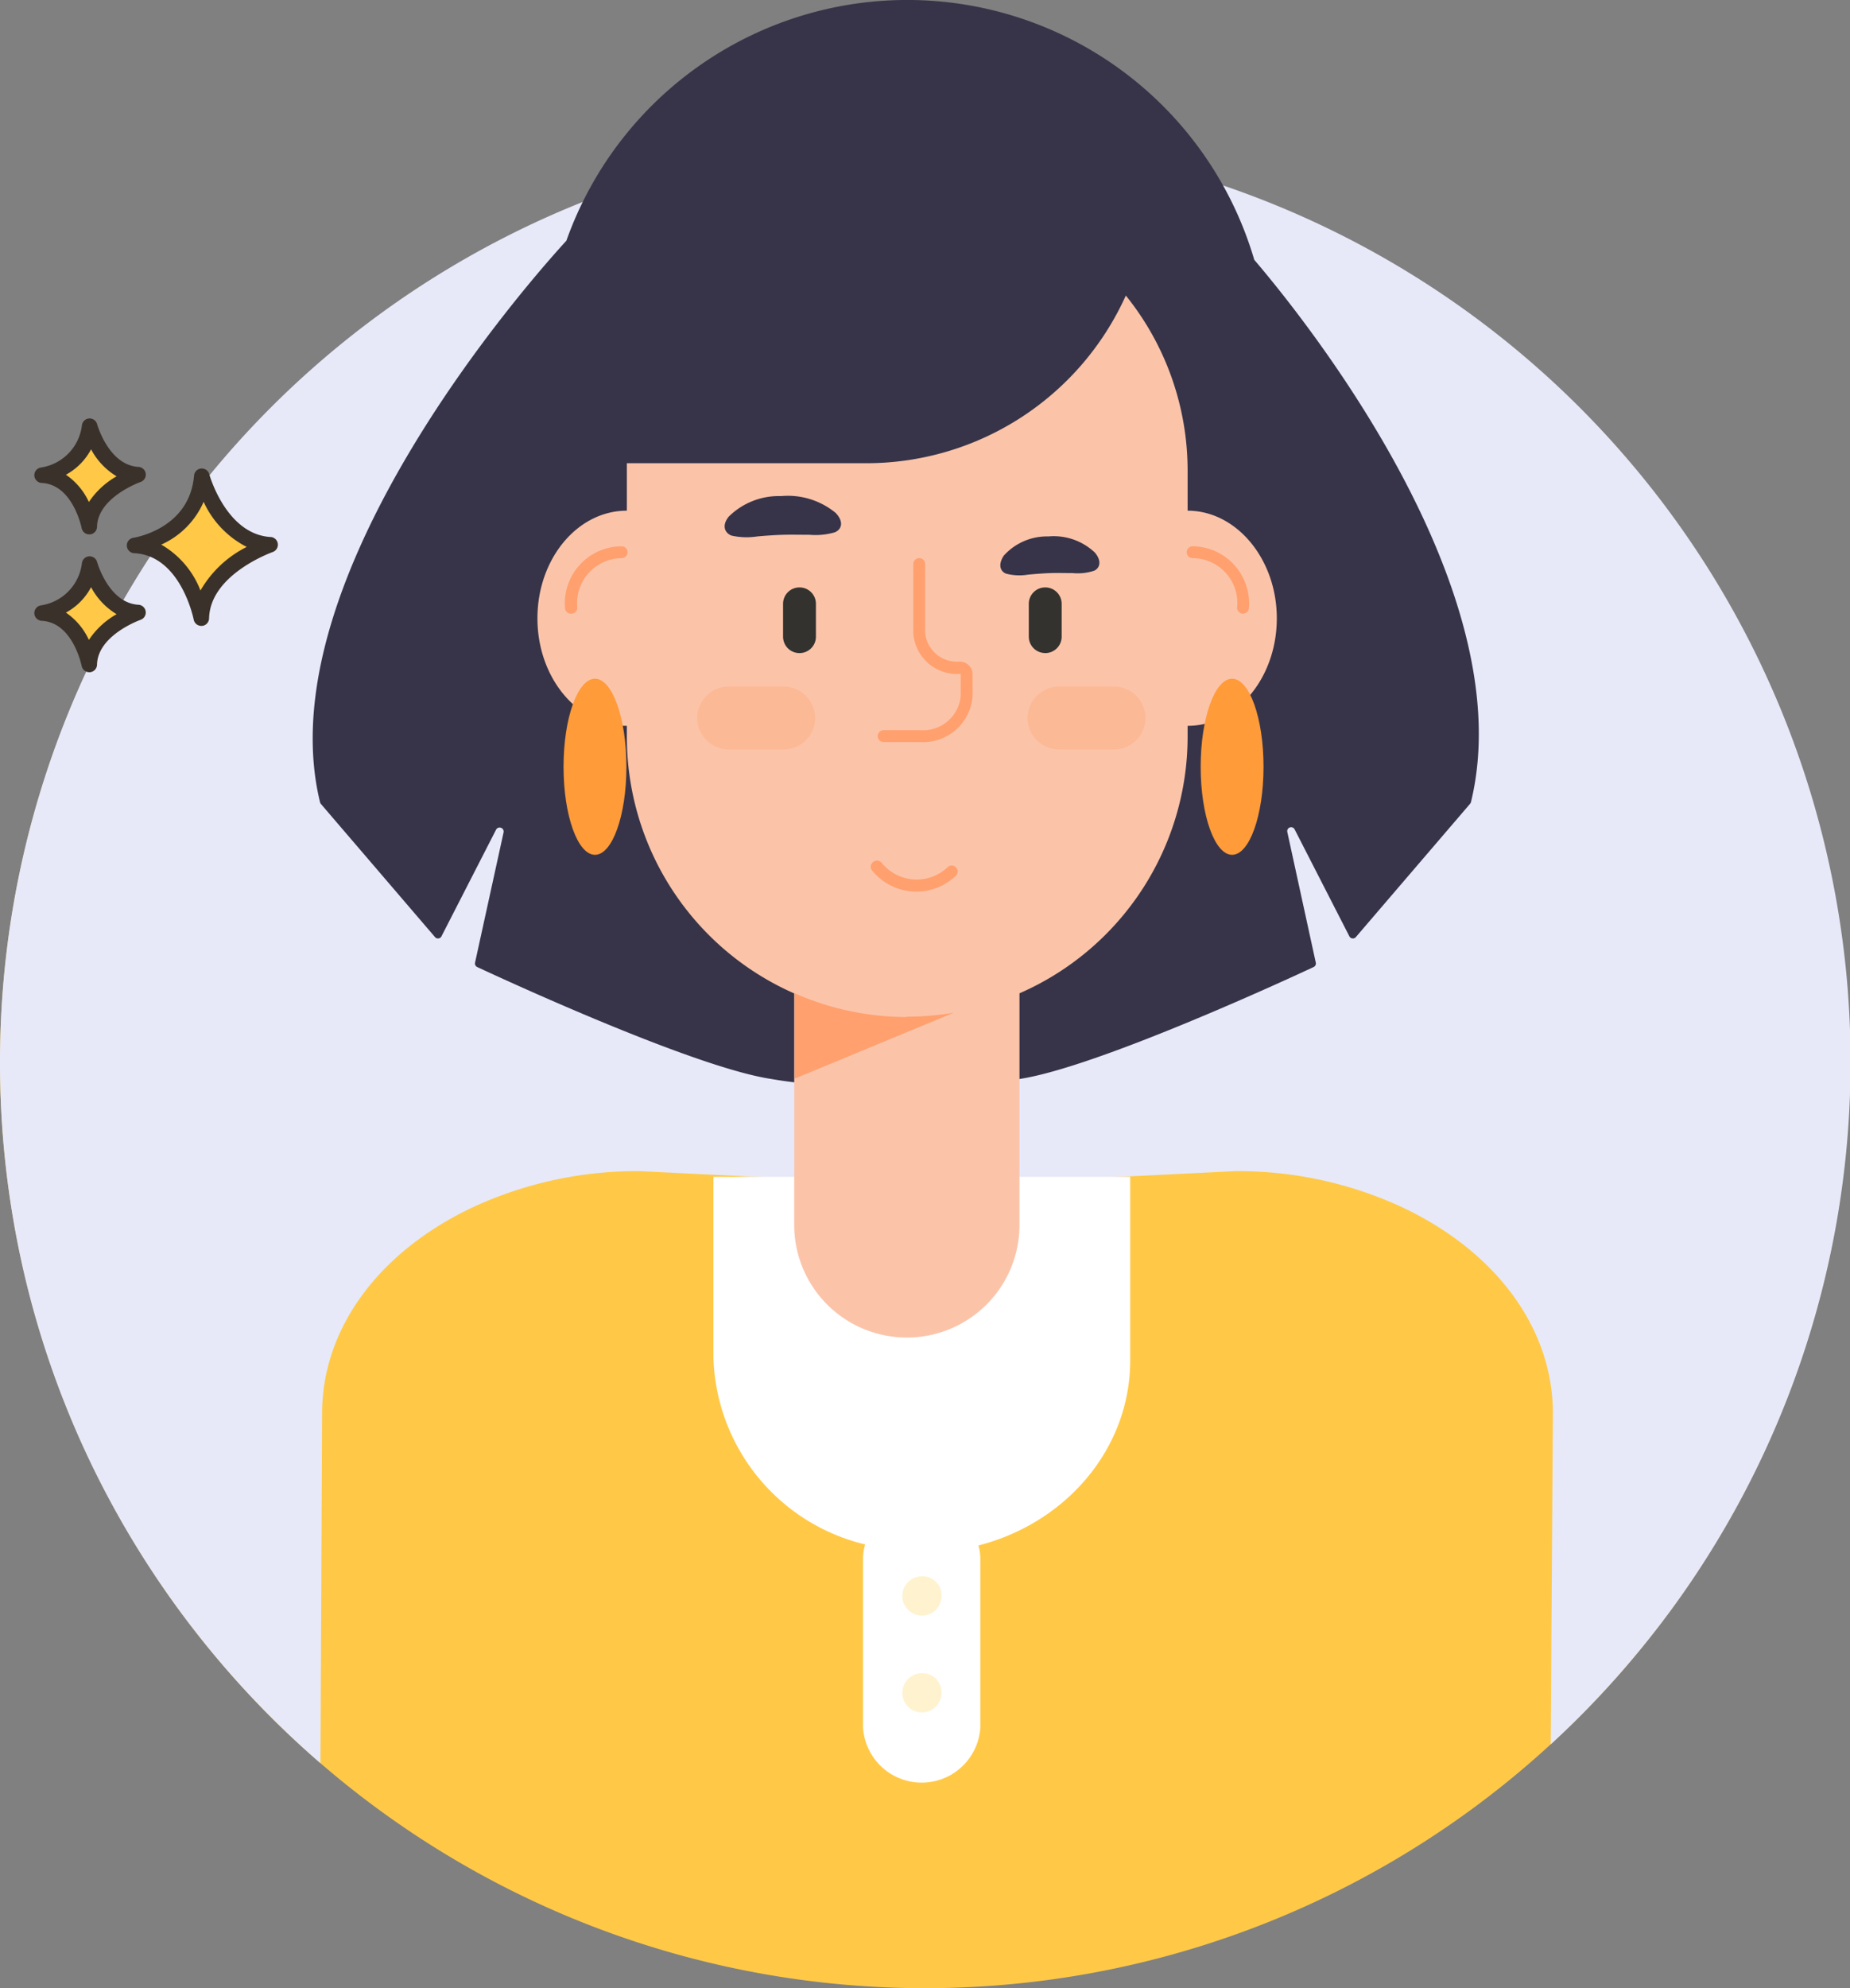 <svg xmlns="http://www.w3.org/2000/svg" width="128" height="137.485" viewBox="0 0 128 137.485">
  <rect x="0" y="0" width="128" height="137.485" fill="#808080" stroke="none"/>
  <g id="Group_155" data-name="Group 155" transform="translate(-139 -129.515)">
    <g id="Group_1115" data-name="Group 1115">
      <path id="Path_649" data-name="Path 649" d="M64,0A64,64,0,1,1,0,64,64,64,0,0,1,64,0Z" transform="translate(139 139)" fill="#ffc947"/>
      <path id="Subtraction_1" data-name="Subtraction 1" d="M886.173,938.442h0a64.221,64.221,0,0,1-16.177-21.362,63.665,63.665,0,0,1-4.439-12.994A64.37,64.37,0,0,1,864,890a64.019,64.019,0,1,1,115.9,37.459,64.481,64.481,0,0,1-8.606,9.677l.149-22.889c0-5.872-3.929-11.214-10.509-14.288a27.014,27.014,0,0,0-11.479-2.459l-20.585,1.019L908.275,897.5a27.041,27.041,0,0,0-11.479,2.459c-6.581,3.075-10.51,8.417-10.51,14.288l-.113,24.193Z" transform="translate(-725 -687)" fill="#e7e9f9"/>
      <g id="Layer_2" data-name="Layer 2" transform="translate(-16.832 99.281)">
        <g id="OBJECTS" transform="translate(0.691 -0.001)">
          <path id="Path_325" data-name="Path 325" d="M234.48,127.6v12.456a13.69,13.69,0,0,0,10.5,12.963,3.437,3.437,0,0,0-.149.945v11.721a4.067,4.067,0,0,0,8.117,0V153.964a3.5,3.5,0,0,0-.131-.875c6.053-1.548,10.5-6.683,10.5-12.8V127.6Z" transform="translate(-29.978 -15.984)" fill="#fff"/>
          <path id="Path_326" data-name="Path 326" d="M252.132,160.431a1.356,1.356,0,1,1-1.356-1.251,1.3,1.3,0,0,1,1.356,1.251Z" transform="translate(-31.85 -19.94)" fill="#fff2cf"/>
          <path id="Path_327" data-name="Path 327" d="M252.132,168.091a1.356,1.356,0,1,1-1.356-1.251,1.312,1.312,0,0,1,1.356,1.251Z" transform="translate(-31.85 -20.9)" fill="#fff2cf"/>
          <path id="Path_310" data-name="Path 310" d="M113.377,17.932A25.028,25.028,0,0,0,65.782,16.61c-2.01,2.191-20.859,23.182-17.044,38.83a.3.3,0,0,0,.057.115l7.894,9.207a.271.271,0,0,0,.451-.049l3.783-7.385a.279.279,0,0,1,.517.181l-1.978,9.026a.271.271,0,0,0,.148.3c1.756.821,14.968,6.926,20.326,7.738a26.341,26.341,0,0,0,8.616.09,26.325,26.325,0,0,0,8.616-.09c5.358-.821,18.57-6.918,20.318-7.738a.271.271,0,0,0,.148-.3l-1.969-9.026a.271.271,0,0,1,.509-.181l3.783,7.385a.271.271,0,0,0,.451.049l7.894-9.207a.32.32,0,0,0,.066-.115C131.971,40.67,116.659,21.772,113.377,17.932Z" transform="translate(128.546 30.27)" fill="#373449"/>
          <path id="Path_311" data-name="Path 311" d="M112.165,39.747V37.007a19.284,19.284,0,0,0-4.275-12.137A19.694,19.694,0,0,1,89.9,36.465H73.367v3.282h0c-3.422,0-6.187,3.332-6.187,7.443s2.765,7.435,6.187,7.435h0v.755A19.374,19.374,0,0,0,84.946,73.129v16.01a7.787,7.787,0,0,0,7.8,7.787h0a7.787,7.787,0,0,0,7.787-7.787V73.121A19.374,19.374,0,0,0,112.165,55.38v-.755c3.414,0,6.171-3.332,6.171-7.435S115.537,39.747,112.165,39.747Z" transform="translate(125.146 25.802)" fill="#fbc4a9"/>
          <path id="Path_312" data-name="Path 312" d="M96.633,85.311A19.243,19.243,0,0,1,88.87,83.67v5.9l11-4.554a20.089,20.089,0,0,1-3.282.271Z" transform="translate(121.255 15.252)" fill="#ffa06e"/>
          <ellipse id="Ellipse_5" data-name="Ellipse 5" cx="2.175" cy="6.089" rx="2.175" ry="6.089" transform="translate(238.214 77.169)" fill="#ff9b39"/>
          <ellipse id="Ellipse_6" data-name="Ellipse 6" cx="2.175" cy="6.089" rx="2.175" ry="6.089" transform="translate(194.132 77.169)" fill="#ff9b39"/>
          <path id="Path_313" data-name="Path 313" d="M110.683,62.169h3.808a2.175,2.175,0,0,0,2.175-2.175h0a2.175,2.175,0,0,0-2.175-2.175h-3.808a2.183,2.183,0,0,0-2.183,2.175h0a2.175,2.175,0,0,0,2.183,2.175Z" transform="translate(117.733 19.89)" fill="#ffa06e" opacity="0.32"/>
          <path id="Path_314" data-name="Path 314" d="M82.825,62.169h3.808a2.175,2.175,0,0,0,2.183-2.175h0a2.183,2.183,0,0,0-2.183-2.175H82.825a2.175,2.175,0,0,0-2.175,2.175h0A2.175,2.175,0,0,0,82.825,62.169Z" transform="translate(122.73 19.89)" fill="#ffa06e" opacity="0.32"/>
          <path id="Path_315" data-name="Path 315" d="M125.818,50.661a.41.41,0,0,1-.41-.41,3.1,3.1,0,0,0-3.077-3.43.41.41,0,0,1,0-.821,3.947,3.947,0,0,1,3.9,4.226.419.419,0,0,1-.41.435Z" transform="translate(115.326 22.011)" fill="#ffa06e"/>
          <path id="Path_316" data-name="Path 316" d="M69.908,50.661a.41.41,0,0,1-.41-.41A3.947,3.947,0,0,1,73.42,46a.41.41,0,0,1,0,.821,3.11,3.11,0,0,0-3.069,3.405.418.418,0,0,1-.443.435Z" transform="translate(124.733 22.011)" fill="#ffa06e"/>
          <path id="Path_650" data-name="Path 650" d="M.422,0a.41.41,0,0,0-.41.41A3.947,3.947,0,0,0,3.934,4.662a.41.41,0,0,0,0-.821A3.11,3.11,0,0,1,.865.436.418.418,0,0,0,.422,0Z" transform="matrix(0.719, -0.695, 0.695, 0.719, 215.209, 90.174)" fill="#ffa06e"/>
          <path id="Path_317" data-name="Path 317" d="M109.751,54.008h0a1.132,1.132,0,0,0,1.132-1.132V50.6a1.132,1.132,0,0,0-1.132-1.132h0A1.132,1.132,0,0,0,108.61,50.6v2.273a1.132,1.132,0,0,0,1.141,1.132Z" transform="translate(117.713 21.388)" fill="#33322f"/>
          <path id="Path_318" data-name="Path 318" d="M106.612,47.743a3.668,3.668,0,0,0,1.51.066c.533-.049,1.067-.09,1.535-.107s1.009,0,1.551,0a3.627,3.627,0,0,0,1.493-.164c.394-.181.542-.673.049-1.256a4.144,4.144,0,0,0-3.217-1.116,4.021,4.021,0,0,0-3.085,1.329C106.038,47.111,106.2,47.587,106.612,47.743Z" transform="translate(118.144 22.163)" fill="#373449"/>
          <path id="Path_319" data-name="Path 319" d="M98.816,59.719H96.28a.41.41,0,1,1,0-.821h2.536a2.618,2.618,0,0,0,2.8-2.38v-1.51a.139.139,0,0,0-.1,0,3.028,3.028,0,0,1-3.184-2.831V47.41a.41.41,0,0,1,.821,0v4.735a2.207,2.207,0,0,0,2.363,2.01.886.886,0,0,1,.919.821v1.543A3.43,3.43,0,0,1,98.816,59.719Z" transform="translate(119.999 21.831)" fill="#ffa06e"/>
          <path id="Path_320" data-name="Path 320" d="M89.022,54.008h0a1.132,1.132,0,0,0,1.141-1.132V50.6a1.132,1.132,0,0,0-1.141-1.132h0A1.132,1.132,0,0,0,87.89,50.6v2.273A1.132,1.132,0,0,0,89.022,54.008Z" transform="translate(121.431 21.388)" fill="#33322f"/>
          <path id="Path_321" data-name="Path 321" d="M83.445,44.5a4.809,4.809,0,0,0,1.764.057c.632-.057,1.264-.1,1.813-.115s1.182,0,1.813,0a4.792,4.792,0,0,0,1.756-.172c.468-.2.64-.722.057-1.338a5.194,5.194,0,0,0-3.775-1.165,4.924,4.924,0,0,0-3.627,1.42C82.731,43.825,82.993,44.334,83.445,44.5Z" transform="translate(122.315 22.774)" fill="#373449"/>
        </g>
      </g>
    </g>
    <g id="Group_116" data-name="Group 116" transform="translate(167.905 34.081)">
      <path id="Path_252" data-name="Path 252" d="M39.334,26.106c-.348,4.136-4.658,4.789-4.658,4.789,3.7.174,4.622,5.028,4.622,5.028.079-3.461,4.764-5.079,4.764-5.079C40.553,30.634,39.334,26.106,39.334,26.106Z" transform="translate(-54.279 102.261)" fill="#ffc947"/>
      <path id="Path_253" data-name="Path 253" d="M43.133,29.345c-3.077-.184-4.232-4.3-4.243-4.342a.537.537,0,0,0-1.053.095c-.307,3.653-4.046,4.278-4.2,4.3a.537.537,0,0,0,.055,1.066c3.229.152,4.113,4.548,4.121,4.593a.537.537,0,0,0,.527.435l.045,0a.536.536,0,0,0,.492-.522c.069-3.043,4.36-4.57,4.4-4.585a.537.537,0,0,0-.144-1.043Zm-4.852,3.7a6.251,6.251,0,0,0-2.714-3.174A5.757,5.757,0,0,0,38.5,26.912a6.55,6.55,0,0,0,2.981,3.119,7.629,7.629,0,0,0-3.2,3.014Z" transform="translate(-53.316 103.224)" fill="#3a312a"/>
      <path id="Path_254" data-name="Path 254" d="M20.086,43.087c-.246,2.925-3.295,3.387-3.295,3.387,2.617.123,3.27,3.556,3.27,3.556.056-2.448,3.37-3.593,3.37-3.593C20.948,46.289,20.086,43.087,20.086,43.087Z" transform="translate(-42.79 91.353)" fill="#ffc947"/>
      <path id="Path_255" data-name="Path 255" d="M22.5,44.938c-2.063-.123-2.851-2.927-2.859-2.956a.537.537,0,0,0-1.053.1,3.36,3.36,0,0,1-2.84,2.9.537.537,0,0,0,.055,1.066c2.158.1,2.762,3.091,2.768,3.12a.537.537,0,0,0,.527.436l.045,0a.537.537,0,0,0,.492-.523c.046-2.042,2.979-3.088,3.008-3.1a.536.536,0,0,0-.144-1.043Zm-3.428,2.431a4.583,4.583,0,0,0-1.59-1.888,4.278,4.278,0,0,0,1.742-1.759,4.787,4.787,0,0,0,1.767,1.868A5.6,5.6,0,0,0,19.071,47.369Z" transform="translate(-41.827 92.316)" fill="#3a312a"/>
      <path id="Path_256" data-name="Path 256" d="M20.086,16.429c-.246,2.925-3.295,3.387-3.295,3.387,2.617.123,3.27,3.556,3.27,3.556.056-2.448,3.37-3.592,3.37-3.592C20.948,19.631,20.086,16.429,20.086,16.429Z" transform="translate(-42.79 108.477)" fill="#ffc947"/>
      <path id="Path_257" data-name="Path 257" d="M22.5,18.28c-2.063-.123-2.851-2.928-2.859-2.956a.537.537,0,0,0-1.053.1,3.36,3.36,0,0,1-2.84,2.9.537.537,0,0,0,.055,1.066c2.158.1,2.762,3.091,2.768,3.121a.537.537,0,0,0,.527.436l.045,0a.537.537,0,0,0,.492-.523c.046-2.042,2.979-3.088,3.008-3.1A.536.536,0,0,0,22.5,18.28Zm-3.428,2.43a4.586,4.586,0,0,0-1.59-1.888,4.278,4.278,0,0,0,1.742-1.759,4.787,4.787,0,0,0,1.767,1.868A5.613,5.613,0,0,0,19.071,20.71Z" transform="translate(-41.827 109.441)" fill="#3a312a"/>
    </g>
  </g>
</svg>
